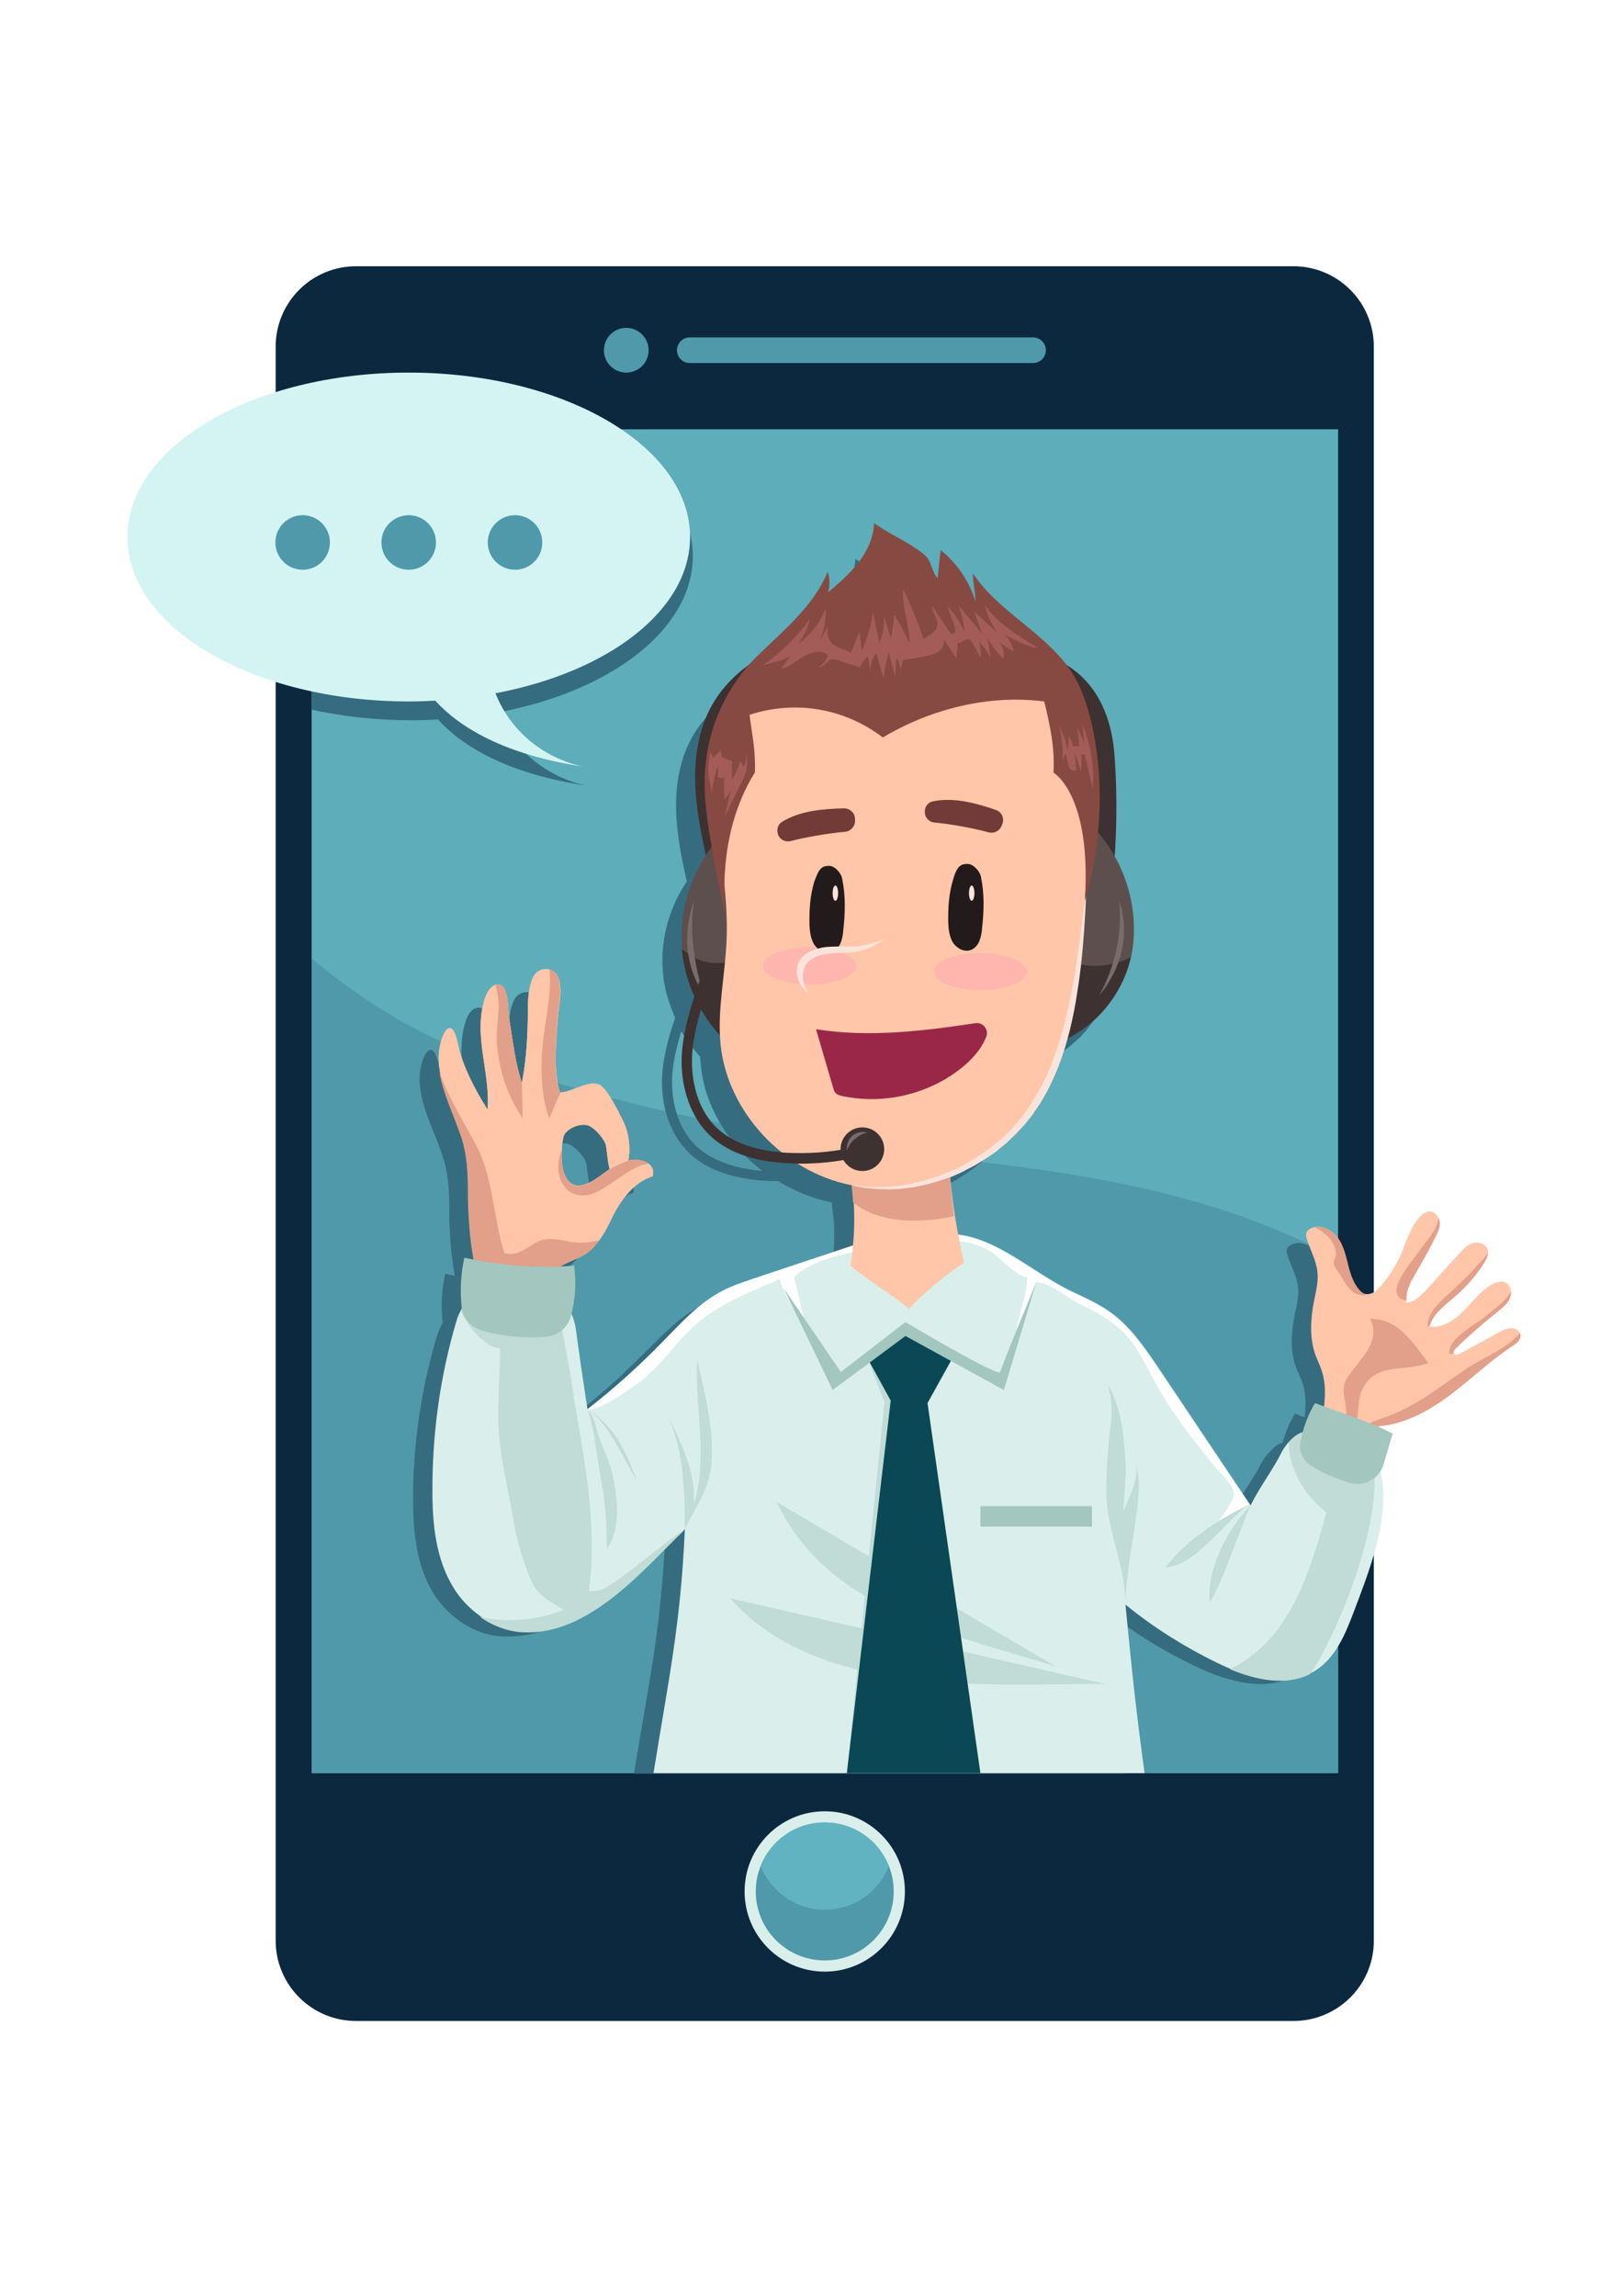 <?xml version="1.0"?>
<svg width="595.3" height="841.9" xmlns="http://www.w3.org/2000/svg" xmlns:svg="http://www.w3.org/2000/svg" xmlns:xlink="http://www.w3.org/1999/xlink">
 <style type="text/css">.st0{clip-path:url(#XMLID_297_);}
	.st1{fill:#0FE0EA;}
	.st2{fill:#16EFEF;}
	.st3{fill:#0ECAD8;}
	.st4{fill:#0B283F;}
	.st5{fill:#5DADBA;}
	.st6{fill:#4F99AA;}
	.st7{fill:#DAEFEB;}
	.st8{fill:#61B3C1;}
	.st9{fill:#366C7F;}
	.st10{fill:#FFC6A9;}
	.st11{fill:#E29F8A;}
	.st12{fill:#C1DBD6;}
	.st13{fill:#FFFFFF;}
	.st14{fill:#3D3131;}
	.st15{fill:#5E4F4F;}
	.st16{fill:#7A6C6C;}
	.st17{fill:#F9E4DC;}
	.st18{fill:#FFB6AE;}
	.st19{fill:#231A1B;}
	.st20{fill:url(#XMLID_302_);}
	.st21{fill:#9B2748;}
	.st22{fill:#723B37;}
	.st23{fill:#874A42;}
	.st24{fill:#A35C57;}
	.st25{fill:#A3C6BF;}
	.st26{fill:#0B4856;}
	.st27{fill:#D4F4F4;}</style>
 <g class="layer">
  <title>Layer 1</title>
  <g id="XMLID_298_">
   <defs>
    <rect height="841.9" id="XMLID_292_" width="595.3"/>
   </defs>
   <clipPath id="XMLID_297_">
    <use id="svg_1" xlink:href="#XMLID_292_"/>
   </clipPath>
   <g class="st0" id="XMLID_291_">
    <g id="svg_2">
     <g id="svg_3">
      <g id="svg_4">
       <path class="st4" d="m474.408,741.138l-343.8,0c-16.3,0 -29.5,-13.2 -29.5,-29.5l0,-584.5c0,-16.3 13.2,-29.5 29.5,-29.5l343.8,0c16.3,0 29.5,13.2 29.5,29.5l0,584.6c0,16.2 -13.2,29.4 -29.5,29.4z" id="svg_5"/>
       <rect class="st5" height="492.8" id="svg_6" width="376.5" x="114.308" y="157.438"/>
       <path class="st6" d="m456.708,446.538c-30.6,-10.9 -62.1,-16.3 -95.4,-20.2c-63,-7 -124.2,-17.1 -181.7,-37.2c-24.5,-8.4 -46.3,-21.6 -65.3,-37.7l0,298.8l376.5,0l0,-189c-11,-5.4 -22.3,-10.3 -34.1,-14.7z" id="svg_7"/>
       <g id="svg_8">
        <circle class="st6" cx="229.708" cy="128.438" id="svg_9" r="8.2"/>
        <path class="st6" d="m253.008,123.738l125.9,0c2.6,0 4.7,2.1 4.7,4.7l0,0c0,2.6 -2.1,4.7 -4.7,4.7l-125.9,0c-2.6,0 -4.7,-2.1 -4.7,-4.7l0,0c0,-2.6 2.1,-4.7 4.7,-4.7z" id="svg_10"/>
       </g>
       <g id="svg_11">
        <circle class="st7" cx="302.508" cy="693.638" id="svg_12" r="29.4"/>
        <circle class="st6" cx="302.508" cy="693.638" id="svg_13" r="25.3"/>
        <g id="svg_14">
         <path class="st8" d="m302.508,700.338c10.7,0 19.8,-6.6 23.5,-16c-3.7,-9.4 -12.8,-16 -23.5,-16s-19.8,6.6 -23.5,16c3.7,9.4 12.9,16 23.5,16z" id="svg_15"/>
        </g>
       </g>
      </g>
      <path class="st9" d="m487.408,469.738c-0.6,-2.2 -1.1,-4.4 -1.9,-6.5c-0.5,-1.2 -1.1,-2.4 -1.9,-3.5c-0.1,-0.2 -0.3,-0.3 -0.4,-0.5c-0.1,-0.1 -0.1,-0.1 -0.2,-0.2c-0.1,-0.1 -0.2,-0.2 -0.3,-0.3c-0.1,-0.1 -0.1,-0.1 -0.2,-0.2c-0.1,-0.1 -0.2,-0.2 -0.3,-0.3c-0.1,-0.1 -0.2,-0.1 -0.2,-0.2c-0.1,-0.1 -0.2,-0.1 -0.3,-0.2c-0.1,-0.1 -0.2,-0.1 -0.3,-0.2c-0.1,-0.1 -0.2,-0.1 -0.2,-0.2c-0.1,-0.1 -0.2,-0.1 -0.3,-0.2c-0.1,0 -0.1,-0.1 -0.2,-0.1c-0.1,-0.1 -0.2,-0.1 -0.4,-0.2c-0.1,0 -0.1,-0.1 -0.2,-0.1c-0.1,-0.1 -0.3,-0.2 -0.4,-0.2c0,0 0,0 0,0c-1.1,-0.5 -2.3,-0.8 -3.5,-0.8c0,0 0,0 0,0c-0.2,0 -0.4,0 -0.6,0c0,0 0,0 0,0c-0.6,0.1 -1.1,0.2 -1.6,0.4c-0.8,0.3 -1.6,0.9 -1.9,1.7c-0.3,0.8 -0.1,1.7 0.2,2.5c1.2,3.9 3.4,7.5 3.8,11.5c0.4,3.4 -0.5,6.8 -1.2,10.2c-1.3,6.4 -1.8,13.3 0.5,19.4c0.7,1.9 1.7,3.7 2.3,5.6c1.4,4 1.3,8.3 0.8,12.6c-1.2,-0.4 -2.3,-0.8 -3.5,-1.3c-2,3.3 -3.6,6.9 -4.6,10.7c0,0 0,0 0,0c-0.2,0 -0.3,0.1 -0.5,0.1c0,0 -0.1,0 -0.1,0c-0.2,0.1 -0.3,0.1 -0.5,0.2c0,0 -0.1,0 -0.1,0.1c-0.1,0.1 -0.3,0.1 -0.4,0.2c-0.1,0 -0.1,0.1 -0.2,0.1c-0.2,0.1 -0.3,0.2 -0.5,0.3c-0.1,0.1 -0.1,0.1 -0.2,0.2c-0.1,0.1 -0.2,0.2 -0.4,0.3c-0.1,0.1 -0.2,0.2 -0.3,0.3c-0.1,0.1 -0.2,0.2 -0.3,0.3c-0.1,0.1 -0.2,0.2 -0.3,0.3c-0.1,0.1 -0.1,0.1 -0.2,0.2c-0.2,0.2 -0.3,0.3 -0.5,0.5c-0.1,0.1 -0.1,0.1 -0.2,0.2c-0.1,0.1 -0.2,0.2 -0.3,0.3c-1.1,1.2 -2.1,2.5 -2.6,3.6c-3.3,6.5 -8.1,12.5 -11.4,18.9c-0.1,-0.2 -0.2,-0.3 -0.3,-0.5c0.1,0 0.1,-0.1 0.2,-0.1c-0.1,0 -0.1,0.1 -0.2,0.1c-11.2,-16.2 -22.4,-32.4 -33.6,-48.6c-0.6,-0.9 -1.2,-1.7 -1.8,-2.6c-3,-4.3 -6.2,-8.6 -9.9,-12.3c-1.5,-1.5 -3.1,-2.9 -4.8,-4.1c-1.1,-0.8 -2.3,-1.6 -3.4,-2.3c-3.6,-2.1 -7.4,-3.9 -11.2,-5.6c-11.3,-5.1 -22.1,-14.3 -33.8,-18.5c-0.3,-0.1 -0.6,-0.2 -0.9,-0.3c-1.2,-0.4 -2.5,-0.8 -3.8,-1.1c-0.7,-0.2 -1.4,-0.3 -2.1,-0.4c-0.5,-0.1 -1.1,-0.2 -1.6,-0.2c-1.4,-7.3 -2.4,-14.1 -3.1,-21.4c1,-0.4 2,-0.8 3,-1.3c0,0 0,0 0.1,0c10.3,-4.6 19.5,-11.8 26.1,-20.8c5.7,-7.8 9.7,-16.5 12.5,-25.7c0.9,-0.4 1.7,-0.8 2.5,-1.2c0.3,-0.1 0.5,-0.3 0.8,-0.5c0.5,-0.3 1.1,-0.6 1.6,-0.9c0.3,-0.2 0.6,-0.4 1,-0.6c0.4,-0.3 0.9,-0.6 1.3,-0.9c0.3,-0.2 0.7,-0.5 1,-0.7c0.4,-0.3 0.8,-0.6 1.2,-0.9c0.3,-0.3 0.7,-0.5 1,-0.8c0.3,-0.3 0.7,-0.6 1,-0.9c0.4,-0.3 0.7,-0.6 1,-0.9c0.3,-0.3 0.6,-0.6 0.9,-0.8c0.4,-0.4 0.7,-0.7 1,-1.1c0.2,-0.2 0.4,-0.5 0.7,-0.8c0.4,-0.4 0.8,-0.8 1.1,-1.3c0.1,-0.1 0.2,-0.2 0.3,-0.4c2,-2.4 3.7,-5.1 5.1,-7.8c0,-0.1 0.1,-0.1 0.1,-0.2c0.3,-0.7 0.6,-1.3 0.9,-2c0,-0.1 0.1,-0.2 0.1,-0.3c0.3,-0.7 0.5,-1.4 0.8,-2c0,-0.1 0.1,-0.2 0.1,-0.3c0.3,-0.7 0.5,-1.4 0.7,-2.1c0,-0.1 0,-0.1 0.1,-0.2c0.6,-2.2 1.1,-4.5 1.4,-6.8c1.2,-10.8 -1.3,-21.9 -6.7,-31.3c0.8,-11.9 0.9,-24 0,-35.8c-0.9,-11.1 -4.5,-22.1 -13.5,-29.6c-1.2,-1 -2.5,-1.9 -3.8,-2.7c-9.6,-12.5 -25.7,-19.8 -34.6,-33c0.1,3.4 0.9,6.7 1,10.1c-2.3,-7.2 -6.8,-13.6 -12.8,-18.3c-0.4,3.3 -0.7,6.7 -1.1,10c-1.9,-1.9 -2.1,-4.9 -3.7,-7.1c-0.8,-1.1 -1.9,-1.9 -3.1,-2.7c-5.1,-3.6 -11.4,-6.2 -16.5,-9.8c-0.1,5.1 -2.5,9.9 -5.7,14c-3.2,4 -7.2,7.4 -11.2,10.7c0.7,-2.4 0.7,-5 -0.1,-7.3c-5.3,12.2 -15.7,20.4 -25.5,29.6c-1.1,1 -2.2,2.1 -3.2,3.3c-5.5,3.8 -10.3,8.6 -13.7,14.3c-5,8.5 -6.6,18.5 -6.3,28.2c0.3,8.6 2,17.1 3.9,25.5c-6.1,9.1 -9.4,20.2 -8.9,31.1c0.1,1.5 0.2,3 0.4,4.6c0,0.1 0,0.2 0,0.3c0.1,0.7 0.2,1.4 0.4,2.1c0,0.2 0.1,0.3 0.1,0.5c0.1,0.6 0.3,1.3 0.4,1.9c0.1,0.2 0.1,0.4 0.2,0.6c0.2,0.6 0.3,1.2 0.5,1.8c0.1,0.2 0.1,0.5 0.2,0.7c0.2,0.6 0.4,1.1 0.6,1.7c0.1,0.3 0.2,0.5 0.3,0.8c0.2,0.5 0.4,1.1 0.6,1.6c0.1,0.3 0.2,0.6 0.3,0.8c0.2,0.5 0.4,1 0.6,1.5c-2.6,7.7 -4.7,15.8 -4.8,23.1c-0.1,10.8 3.6,20.6 10.2,26.7c6.3,5.9 15.7,9.3 28,10c1.4,0.1 2.9,0.1 4.3,0.1c1.3,0.8 2.6,1.5 4,2.2c1.4,0.7 2.8,1.4 4.2,2c0.7,0.3 1.4,0.6 2.2,0.9c1.4,0.5 2.9,1 4.4,1.5c1.5,0.4 3,0.8 4.5,1.1c0.2,0 0.4,0.1 0.5,0.1c0.2,2 0.4,4 0.6,6.1c0,0 0.1,0 0.1,0.1c0.3,5 0.2,10 -0.2,15.3c-12.1,3.9 -24.3,7.8 -36.4,11.7c-2.4,0.8 -4.8,1.5 -7.1,2.4c-0.5,0.2 -0.9,0.4 -1.4,0.6c-0.9,0.4 -1.8,0.8 -2.7,1.2c-2.7,1.4 -5.3,3 -7.7,4.9c-0.5,0.4 -1,0.7 -1.4,1.1c-0.9,0.8 -1.9,1.6 -2.8,2.4c-0.4,0.4 -0.9,0.8 -1.3,1.2c-1.3,1.2 -2.7,2.5 -4,3.8c-0.9,0.9 -1.7,1.7 -2.6,2.6c-0.9,0.9 -1.7,1.7 -2.6,2.6c-1.1,1 -2.1,2.1 -3.2,3.1c-0.2,0.2 -0.4,0.4 -0.6,0.6c-0.9,0.8 -1.8,1.7 -2.6,2.5c-0.2,0.2 -0.4,0.3 -0.5,0.5c-0.9,0.9 -1.9,1.7 -2.8,2.6c-0.1,0.1 -0.2,0.2 -0.4,0.3c-1,0.9 -2,1.8 -3,2.7l-0.2,0.2c-1.1,0.9 -2.2,1.9 -3.3,2.8c0,0 0,0 0,0c-3.4,2.9 -7,5.7 -10.6,8.5c-1.5,-9.5 -3,-19 -4.3,-28.5c-0.3,-1.9 -0.8,-3.7 -1.6,-5.4c1.4,-5.6 1.8,-11.3 1,-17.2c-1.8,0.1 -3.5,0.2 -5.2,0.3c0,0 0,-0.1 0,-0.1c2.9,-1.9 7.2,-3 10.2,-5.2c0.4,-0.3 0.9,-0.7 1.3,-1.1c0.2,-0.2 0.4,-0.3 0.5,-0.5c0.2,-0.2 0.4,-0.4 0.6,-0.6c0.2,-0.2 0.5,-0.5 0.7,-0.8c0.1,-0.1 0.2,-0.3 0.3,-0.4c2.1,-2.6 3.8,-5.6 5.2,-8.5c3.1,-6.5 7.9,-13 15.2,-15.3c0.5,-2 -0.2,-3.4 -1.4,-4.2c-0.4,-0.3 -0.9,-0.5 -1.4,-0.7c-1.8,-0.7 -4.2,-1 -6.1,-0.3c1.1,-4.5 0,-10.5 -1.6,-13.6c-1.6,-3.1 -5.9,-12 -9,-13.5c-3.6,-1.7 -10,2.6 -14.1,2.8c-0.1,0 -0.2,0 -0.4,0c-2.6,-7.2 -1.4,-18.7 -0.8,-26.7c0.4,-4.4 1.7,-9.3 0.4,-13.7c0,0 0,-0.1 0,-0.1c-0.1,-0.2 -0.2,-0.5 -0.3,-0.7c0,-0.1 -0.1,-0.1 -0.1,-0.2c-0.1,-0.1 -0.1,-0.3 -0.2,-0.4c-0.1,-0.1 -0.1,-0.2 -0.2,-0.3c-0.1,-0.1 -0.2,-0.2 -0.2,-0.3c-0.1,-0.1 -0.2,-0.2 -0.2,-0.3c-0.1,-0.1 -0.1,-0.1 -0.2,-0.2c-2.3,-2 -6.3,-1.5 -7.9,1.6c-1.8,3.6 -2,8.2 -2,11.9c0,8.8 -0.5,17.4 -2.2,26c-2.5,-7.2 -3.4,-15.6 -4.7,-23.2c-0.5,-3 0.1,-12.1 -4.3,-11.8c-4.3,0.2 -5.5,8 -5.9,10.9c-1.3,11 3.3,22.8 2.3,33.5c-4.5,-6.8 -9.2,-15.6 -10.9,-23.5c-2.6,-12.1 -7.3,-1.2 -7,5.8c0.3,8.4 4,15.9 7,23.6c0,0.1 0.1,0.2 0.1,0.4c0.2,0.4 0.3,0.8 0.4,1.2c0.1,0.2 0.1,0.3 0.2,0.5c0.2,0.5 0.4,1 0.6,1.6c2.4,6.9 2.6,13.6 2.6,20.9c0,1.1 0,2.2 0,3.3c0.1,2 0.2,3.9 0.3,5.8c0,0 0,0 0,0c0,0.1 0,0.2 0,0.3c0.1,0.9 0.1,1.8 0.2,2.7l0,0c0,0 0,0 0,0c0.1,1.3 0.3,2.5 0.4,3.8c0,0 0,0 0,0c0.2,1.5 0.4,3 0.6,4.6c0,0.1 0,0.3 0.1,0.5c0.1,0.8 0.3,1.6 0.4,2.4c-1.2,-0.2 -2.3,-0.4 -3.5,-0.7c-1.3,5.7 -1.6,11.6 -1,17.5c0,0.2 0.1,0.3 0.1,0.5c-0.1,0.2 -0.2,0.3 -0.3,0.5c-0.7,1.3 -1.3,2.6 -1.8,4.1c-5.9,19.8 -8.9,40.3 -8.8,60.8c0.1,11.7 1.3,23.9 7.6,34c4.1,6.5 10.8,12 18.4,14.4c0,0 0,0 0,0c0.4,0.1 0.7,0.2 1.1,0.3c0,0 0,0 0.1,0c0.4,0.1 0.7,0.2 1.1,0.3c0,0 0.1,0 0.1,0c0.4,0.1 0.7,0.2 1,0.2c0,0 0.1,0 0.1,0c0.3,0.1 0.7,0.1 1,0.2c0,0 0.1,0 0.1,0c0.3,0.1 0.7,0.1 1,0.1c0,0 0.1,0 0.1,0c0.4,0 0.7,0.1 1.1,0.1c0,0 0.1,0 0.1,0c0.4,0 0.7,0 1.1,0l0.1,0c0.4,0 0.8,0 1.2,0c0,0 0,0 0,0c23.6,0 43.7,-24.1 57.2,-36.6c-1.7,34.5 -5.9,52.9 -11.5,86.9l180.1,0c-3.4,-24.6 -4.5,-35 -7,-59.7c10.3,8.1 21.5,15 33.5,20.6c2.7,1.3 5.5,2.5 8.4,3.5c0,0 0,0 0.1,0c1.2,0.4 2.4,0.8 3.7,1.1c0,0 0,0 0,0c0.6,0.2 1.2,0.3 1.9,0.5c0,0 0,0 0,0c1.2,0.3 2.5,0.5 3.7,0.7c0,0 0,0 0.1,0c1.2,0.2 2.5,0.3 3.7,0.4l0,0c1.9,0.1 3.7,0 5.5,-0.2l0,0c1.2,-0.2 2.4,-0.4 3.5,-0.7c0,0 0,0 0,0c2,-0.6 3.9,-1.4 5.7,-2.5c7.1,-4.5 10.7,-12.5 13.7,-20.2c0.6,-1.5 1.2,-3 1.7,-4.5l0,-111.9c-1.8,-2.3 -2.7,-5.1 -3.4,-7.8zm-231.9,-49.3c-5.8,-5.5 -9.1,-14.2 -9,-24c0,-5.7 1.5,-12.1 3.4,-18.3c0.2,0.3 0.4,0.6 0.5,0.9c0.3,0.4 0.5,0.8 0.8,1.2c0.2,0.3 0.4,0.7 0.7,1c0.3,0.4 0.5,0.8 0.8,1.2c0.3,0.3 0.5,0.7 0.8,1c0.3,0.4 0.5,0.7 0.8,1.1c0.3,0.4 0.6,0.7 0.9,1.1c0.3,0.3 0.5,0.6 0.8,1c0.3,0.3 0.5,0.6 0.8,0.8c0,0.4 0,0.8 0.1,1.3c0.1,0.8 0.1,1.6 0.2,2.3c0.6,6 2.4,11.9 5.1,17.3c1,2 2.1,4 3.4,5.9c0.4,0.6 0.8,1.3 1.3,1.9c1.8,2.5 3.7,4.8 5.8,7.1c1.1,1.1 2.2,2.2 3.3,3.2c1.2,1 2.4,2 3.6,3c-10.6,-1 -18.7,-4 -24.1,-9zm-56.7,9.3c0,-0.1 0,-0.3 0,-0.4c0,-0.1 0,-0.2 0,-0.4c0,-0.2 0,-0.3 0,-0.5c0,-0.1 0,-0.2 0,-0.3c0.1,-1.5 0.3,-2.9 0.6,-4.3c0.6,-3 6,-5.2 8.8,-4.4c2.5,0.7 5.5,4.2 6.6,6.4c0.6,1.4 0.7,6.2 1.6,9.2c-2.4,1.6 -4.7,3.3 -7.2,4.6c-0.3,0.1 -0.6,0.3 -0.9,0.4c-0.1,0 -0.2,0.1 -0.3,0.1c-0.2,0.1 -0.4,0.1 -0.5,0.2c-0.1,0 -0.2,0.1 -0.3,0.1c-0.2,0.1 -0.3,0.1 -0.5,0.1c-0.1,0 -0.2,0.1 -0.3,0.1c-0.2,0 -0.3,0.1 -0.5,0.1c-0.1,0 -0.2,0 -0.3,0c-0.2,0 -0.4,0 -0.5,0c-0.1,0 -0.1,0 -0.2,0c-0.2,0 -0.4,0 -0.6,0l-0.2,0c-0.1,0 -0.3,0 -0.4,-0.1c-0.1,0 -0.1,0 -0.2,-0.1c-0.1,0 -0.2,-0.1 -0.4,-0.1c-0.1,0 -0.1,-0.1 -0.2,-0.1c-0.1,0 -0.2,-0.1 -0.3,-0.1c-0.1,0 -0.1,-0.1 -0.2,-0.1c-0.1,-0.1 -0.2,-0.1 -0.3,-0.2c0,0 -0.1,-0.1 -0.1,-0.1c-0.2,-0.1 -0.3,-0.2 -0.4,-0.3c0,0 0,0 0,0c-0.1,-0.1 -0.3,-0.2 -0.4,-0.4c0,-0.1 -0.1,-0.1 -0.1,-0.2c-0.1,-0.1 -0.2,-0.2 -0.2,-0.3c0,-0.1 -0.1,-0.1 -0.1,-0.2c-0.1,-0.1 -0.1,-0.2 -0.2,-0.3c0,-0.1 -0.1,-0.1 -0.1,-0.2c-0.1,-0.1 -0.1,-0.2 -0.2,-0.3c0,-0.1 -0.1,-0.1 -0.1,-0.2c-0.1,-0.1 -0.1,-0.3 -0.2,-0.4c0,-0.1 0,-0.1 -0.1,-0.1c-0.1,-0.2 -0.2,-0.4 -0.2,-0.6c0,-0.1 0,-0.1 -0.1,-0.2c0,-0.1 -0.1,-0.3 -0.1,-0.4c0,-0.1 0,-0.2 -0.1,-0.3c0,-0.1 -0.1,-0.3 -0.1,-0.4c0,-0.1 0,-0.2 -0.1,-0.3c0,-0.1 -0.1,-0.3 -0.1,-0.4c0,-0.1 0,-0.2 -0.1,-0.3c0,-0.1 -0.1,-0.3 -0.1,-0.5c0,-0.1 0,-0.2 0,-0.3c0,-0.2 -0.1,-0.5 -0.1,-0.7c0,-0.1 0,-0.2 0,-0.2c0,-0.2 0,-0.4 0,-0.5c0,-0.1 0,-0.2 0,-0.3c0,-0.2 0,-0.3 0,-0.5c0,-0.1 0,-0.2 0,-0.4l0,-0.9z" id="svg_16"/>
      <g id="svg_17">
       <g id="svg_18">
        <path class="st10" d="m231.308,425.438c-0.3,0 -0.6,0.1 -0.9,0.2c1.1,-4.6 0,-10.8 -1.6,-14c-1.6,-3.2 -5.9,-12.4 -9,-13.9c-3.7,-1.8 -10.4,2.9 -14.4,2.9c-2.6,-7.5 -1.4,-19.3 -0.8,-27.5c0.4,-4.6 1.7,-9.6 0.4,-14.1c0,0 0,-0.1 0,-0.1c-1.3,-4.4 -7.4,-4.8 -9.4,-0.7c-1.8,3.7 -2,8.5 -2,12.2c0,9.1 -0.5,17.9 -2.2,26.8c-2.5,-7.4 -3.4,-16.1 -4.7,-23.9c-0.5,-3.1 0.1,-12.4 -4.3,-12.2c-4.3,0.2 -5.5,8.3 -5.9,11.2c-1.3,11.4 3.3,23.4 2.3,34.5c-4.5,-7 -9.2,-16 -10.9,-24.2c-2.6,-12.5 -7.3,-1.3 -7,6c0.4,9.9 5.2,18.7 8.3,27.9c2.4,7.1 2.6,14 2.6,21.5c0,10.5 1.2,19.7 3.1,30c7.1,3.9 10.8,3.6 18.8,3c7,-0.5 11.2,1.1 11.7,-6.5c2.9,-2 7.2,-3 10.2,-5.3c3.9,-3 6.5,-7.7 8.6,-12.1c3.2,-6.7 7.9,-13.4 15.2,-15.8c1.2,-5.1 -4.5,-6.4 -8.1,-5.9zm-14.8,8.1c-10.1,5.3 -11.7,-7.3 -9.9,-16.4c0.6,-3.1 6,-5.3 8.8,-4.5c2.5,0.7 5.5,4.3 6.6,6.6c0.6,1.4 0.7,6.4 1.6,9.5c-2.3,1.6 -4.6,3.5 -7.1,4.8z" id="svg_19"/>
        <g id="svg_20">
         <g id="svg_21">
          <g id="svg_22">
           <path class="st11" d="m199.708,377.138c-1.6,10.5 -2,22.9 1.6,32.9c1.3,-2.3 2.5,-6.3 4.3,-9.5c-0.1,0 -0.2,0 -0.4,0c-2.6,-7.5 -1.4,-19.3 -0.8,-27.5c0.4,-4.6 1.7,-9.6 0.4,-14.1c0,0 0,-0.1 0,-0.1c-0.5,-1.8 -1.9,-3 -3.4,-3.4c0.9,7.2 -0.6,14.6 -1.7,21.7z" id="svg_23"/>
          </g>
          <g id="svg_24">
           <path class="st11" d="m182.908,369.838c-0.2,4.4 -1,9.1 -0.6,13.7c0.9,9.4 4,18.8 9.4,26.5c-0.1,-4.4 -0.2,-8.8 -0.3,-13.2c0,0.1 0,0.1 0,0.2c-2.5,-7.4 -3.4,-16.1 -4.7,-23.9c-0.5,-3.1 0.1,-12.4 -4.3,-12.2c-0.2,0 -0.4,0.1 -0.6,0.1c0.5,2.9 1.3,5.8 1.1,8.8z" id="svg_25"/>
          </g>
          <g id="svg_26">
           <path class="st11" d="m174.308,419.038c-4.1,-7.4 -9.5,-16.5 -13,-25.8c1.4,8 5.1,15.4 7.8,23.2c2.4,7.1 2.6,14 2.6,21.5c0,10.5 1.2,19.7 3.1,30c5.6,3.1 9.2,3.6 14.4,3.3c-2.1,-4.8 -3.6,-9.8 -4.7,-13.7c-3.5,-12.5 -3.8,-27.1 -10.2,-38.5z" id="svg_27"/>
          </g>
         </g>
        </g>
        <g id="svg_28">
         <path class="st11" d="m230.408,425.638c0,-0.1 -6.8,2.8 -6.7,3.2c-2.4,1.6 -4.7,3.4 -7.2,4.8c-8.5,4.5 -11,-3.8 -10.4,-12c-3.2,6.8 -0.7,17.5 8.6,16.7c7.3,-0.6 15.5,-10.8 23.2,-11.6c-1.7,-1.3 -5.1,-2 -7.5,-1.1z" id="svg_29"/>
        </g>
       </g>
       <g id="svg_30">
        <path class="st10" d="m231.308,425.438c-0.3,0 -0.6,0.1 -0.9,0.2c1.1,-4.6 0,-10.8 -1.6,-14c-1.6,-3.2 -5.9,-12.4 -9,-13.9c-3.7,-1.8 -10.4,2.9 -14.4,2.9c-2.6,-7.5 -1.4,-19.3 -0.8,-27.5c0.4,-4.6 1.7,-9.6 0.4,-14.1c0,0 0,-0.1 0,-0.1c-1.3,-4.4 -7.4,-4.8 -9.4,-0.7c-1.8,3.7 -2,8.5 -2,12.2c0,9.1 -0.5,17.9 -2.2,26.8c-2.5,-7.4 -3.4,-16.1 -4.7,-23.9c-0.5,-3.1 0.1,-12.4 -4.3,-12.2c-4.3,0.2 -5.5,8.3 -5.9,11.2c-1.3,11.4 3.3,23.4 2.3,34.5c-4.5,-7 -9.2,-16 -10.9,-24.2c-2.6,-12.5 -7.3,-1.3 -7,6c0.4,9.9 5.2,18.7 8.3,27.9c2.4,7.1 2.6,14 2.6,21.5c0,10.5 1.2,19.7 3.1,30c7.1,3.9 10.8,3.6 18.8,3c7,-0.5 11.2,1.1 11.7,-6.5c2.9,-2 7.2,-3 10.2,-5.3c3.9,-3 6.5,-7.7 8.6,-12.1c3.2,-6.7 7.9,-13.4 15.2,-15.8c1.2,-5.1 -4.5,-6.4 -8.1,-5.9zm-14.8,8.1c-10.1,5.3 -11.7,-7.3 -9.9,-16.4c0.6,-3.1 6,-5.3 8.8,-4.5c2.5,0.7 5.5,4.3 6.6,6.6c0.6,1.4 0.7,6.4 1.6,9.5c-2.3,1.6 -4.6,3.5 -7.1,4.8z" id="svg_31"/>
        <g id="svg_32">
         <path class="st11" d="m205.708,400.538c-0.1,0 -0.2,0 -0.4,0c-2.6,-7.5 -1.4,-19.3 -0.8,-27.5c0.4,-4.6 1.7,-9.6 0.4,-14.1c0,0 0,-0.1 0,-0.1c-0.5,-1.8 -1.9,-3 -3.4,-3.4c0.8,7.2 -0.7,14.6 -1.7,21.7c-1.6,10.5 -2,22.9 1.6,32.9c1.3,-2.2 2.5,-6.3 4.3,-9.5z" id="svg_33"/>
         <path class="st11" d="m182.908,369.838c-0.2,4.4 -1,9.1 -0.6,13.7c0.9,9.4 4,18.8 9.4,26.5c-0.1,-4.4 -0.2,-8.8 -0.3,-13.2c0,0.1 0,0.1 0,0.2c-2.5,-7.4 -3.4,-16.1 -4.7,-23.9c-0.5,-3.1 0.1,-12.4 -4.3,-12.2c-0.2,0 -0.4,0.1 -0.6,0.1c0.5,2.9 1.3,5.8 1.1,8.8z" id="svg_34"/>
         <path class="st11" d="m212.008,455.738c-4.1,-0.2 -7.8,-1.8 -11.8,-1.3c-4.7,0.7 -7.9,5.1 -12.4,5.4c-1,0.1 -1.9,-0.1 -2.8,-0.3c-0.2,-0.7 -0.4,-1.4 -0.6,-2c-3.6,-12.4 -3.8,-27 -10.2,-38.4c-4.1,-7.4 -9.5,-16.5 -13,-25.8c1.4,8 5.1,15.4 7.8,23.2c2.4,7.1 2.6,14 2.6,21.5c0,2.3 0.1,4.4 0.2,6.6l0,0c0,0 0,0 0,0c0,0.9 0.1,1.8 0.2,2.8c0,0.1 0,0.3 0,0.4c0.1,0.9 0.1,1.8 0.2,2.7c0,0 0,0 0,0.1c0.2,2.6 0.5,5.2 0.9,7.8c0.1,0.4 0.1,0.9 0.2,1.3c0.1,0.6 0.2,1.2 0.3,1.7c0.1,0.6 0.2,1.3 0.3,1.9c0.1,0.5 0.1,0.9 0.2,1.4c0.2,1.1 0.4,2.2 0.6,3.4c0.4,0.2 0.8,0.4 1.2,0.6c0.1,0.1 0.2,0.1 0.4,0.2c0.3,0.1 0.5,0.3 0.8,0.4c0.1,0.1 0.3,0.1 0.4,0.2c0.2,0.1 0.5,0.2 0.7,0.3c0.1,0.1 0.3,0.1 0.4,0.2c0.3,0.1 0.6,0.2 0.9,0.3c0.1,0 0.2,0.1 0.4,0.1c0.2,0.1 0.5,0.2 0.7,0.2c0.1,0 0.3,0.1 0.4,0.1c0.2,0 0.4,0.1 0.5,0.1c0.2,0 0.3,0.1 0.5,0.1c0.2,0 0.3,0.1 0.5,0.1c0.2,0 0.3,0.1 0.5,0.1c0.2,0 0.3,0.1 0.5,0.1c0.3,0 0.6,0.1 0.9,0.1c0.1,0 0.3,0 0.4,0c0.2,0 0.4,0 0.6,0c0.1,0 0.3,0 0.4,0c0.2,0 0.4,0 0.6,0c0.1,0 0.2,0 0.3,0c2,0 4.3,-0.1 7,-0.3c7,-0.5 11.2,1.1 11.7,-6.5c2.9,-2 7.2,-3 10.2,-5.3c1.6,-1.2 3,-2.7 4.2,-4.4c-2.4,0.6 -4.9,1 -7.8,0.9z" id="svg_35"/>
        </g>
        <g id="svg_36">
         <path class="st11" d="m230.408,425.638c0,-0.1 -6.8,2.8 -6.7,3.2c-2.4,1.6 -4.7,3.4 -7.2,4.8c-8.5,4.5 -11,-3.8 -10.4,-12c-3.2,6.8 -0.7,17.5 8.6,16.7c7.3,-0.6 15.5,-10.8 23.2,-11.6c-1.7,-1.3 -5.1,-2 -7.5,-1.1z" id="svg_37"/>
        </g>
       </g>
       <path class="st10" d="m505.708,523.038c9.6,-0.8 18.5,-5.7 26.2,-11.5c7.7,-5.8 14.7,-12.6 22.8,-17.9c1.4,-0.9 3.1,-2.2 3,-3.9c-0.1,-1.6 -1.8,-2.7 -3.4,-2.7s-3.1,0.8 -4.4,1.5c-4.8,2.6 -9.5,5.2 -14.3,7.8c-0.8,0.5 -2.2,0.7 -2.5,-0.2c-0.2,-0.6 0.3,-1.1 0.7,-1.6c4.9,-4.8 10.1,-9.3 15.5,-13.6c1.8,-1.5 3.8,-3 4.6,-5.2s-0.1,-5.2 -2.4,-5.7c-1,-0.2 -2,0.1 -3,0.4c-4.6,1.9 -7.7,6.2 -11.2,9.8s-8,7 -13,6.2c1.1,-4.7 5.4,-7.8 9.1,-10.9c4.2,-3.6 7.9,-7.8 10.9,-12.5c0.9,-1.5 1.9,-3.2 1.3,-4.9c-0.7,-2.1 -3.4,-2.9 -5.5,-2.2c-2.1,0.7 -3.7,2.4 -5.1,4c-3.8,4.2 -7.7,8.5 -11.5,12.7c-2.1,2.3 -4.5,4.8 -7.6,5.1c-0.9,-3.9 1.4,-7.8 3.4,-11.3c2.5,-4.3 4.9,-8.6 7.1,-13.1c0.8,-1.6 1.6,-3.2 1.5,-5s-1.1,-3.6 -2.8,-4c-1.7,-0.4 -3.4,0.9 -4.6,2.2c-3.4,4 -4.8,9.2 -6.9,14c-2.1,4.6 -4.9,8.8 -8.4,12.4c-1.5,1.5 -4.1,2.3 -5.7,1c-2.8,-2.4 -4.1,-6.1 -5,-9.7c-0.9,-3.6 -1.7,-7.3 -3.8,-10.3c-2.1,-3 -6.2,-5 -9.6,-3.6c-0.8,0.3 -1.6,0.9 -1.9,1.7c-0.3,0.8 -0.1,1.7 0.2,2.5c1.2,4 3.4,7.7 3.8,11.9c0.4,3.5 -0.5,7 -1.2,10.5c-1.3,6.6 -1.8,13.7 0.5,20c0.7,1.9 1.7,3.8 2.3,5.8c1.9,5.7 1.1,11.9 0.2,17.9c5.4,4.3 12,5.4 18.2,2.6c0.5,0 2.7,0 2.5,-0.2z" id="svg_38"/>
       <g id="svg_39">
        <path class="st11" d="m523.908,499.838c-5.5,-7 -10.6,-16.2 -21.3,-16.2c4.1,8.5 -3.9,14.9 -8.2,21.2c-4,5.9 1.3,10.9 -1.3,17.9c0.8,-1.7 -2.2,5.8 1.7,3.6c4.2,-2.4 2.8,-11.9 4.4,-15.8c4.7,-11.4 15.6,-7.2 24.7,-10.7z" id="svg_40"/>
        <path class="st11" d="m531.608,496.438c0.5,0.1 1,0.1 1.6,0c0,-0.1 -0.1,-0.1 -0.1,-0.2c-0.2,-0.6 0.3,-1.1 0.7,-1.6c4.9,-4.8 10.1,-9.3 15.5,-13.6c1.8,-1.5 3.8,-3 4.6,-5.2c0.3,-0.7 0.3,-1.5 0.3,-2.2c-2,3.7 -6.5,6.6 -9.2,9c-3.6,3.1 -14,8 -13.4,13.8z" id="svg_41"/>
        <path class="st11" d="m523.708,486.238c0.2,0 0.5,0.1 0.7,0.1c1.2,-4.5 5.4,-7.5 9,-10.6c4.2,-3.6 7.9,-7.8 10.9,-12.5c0.7,-1.1 1.4,-2.4 1.5,-3.7c-1.4,2 -3.4,3.9 -4.7,5.3c-2.7,3.1 -5.5,5.7 -8.5,8.5c-3.2,3 -9.5,8 -8.9,12.9z" id="svg_42"/>
        <path class="st11" d="m557.508,488.938c-4.9,5.7 -14,9.2 -19.8,13.1c-9.2,6.3 -17.5,13 -28,17.1c-3.5,1.4 -7.3,2.1 -10.3,4.7c-0.3,0.3 -0.6,0.6 -0.9,0.9c1.6,-0.2 3.3,-0.7 4.9,-1.4c0.3,-0.1 2.5,-0.1 2.3,-0.3c9.6,-0.8 18.5,-5.7 26.2,-11.5c7.7,-5.8 14.7,-12.6 22.8,-17.9c1.4,-0.9 3.1,-2.2 3,-3.9c-0.1,-0.3 -0.1,-0.5 -0.2,-0.8z" id="svg_43"/>
        <path class="st11" d="m514.608,476.638c0.4,0.2 0.8,0.2 1.3,0.2c-0.3,-3.6 1.7,-7.1 3.6,-10.3c2.5,-4.3 4.9,-8.6 7.1,-13.1c0.8,-1.6 1.6,-3.2 1.5,-5c0,-0.7 -0.2,-1.3 -0.4,-2c-0.4,4.7 -5.2,9.4 -7.6,13c-2,2.9 -12.5,14.6 -5.5,17.2z" id="svg_44"/>
        <path class="st11" d="m498.708,474.838c1.1,0.2 2,0.2 2.9,-0.1c-0.7,0 -1.4,-0.2 -2,-0.7c-2.8,-2.4 -4.1,-6.1 -5,-9.7c-0.9,-3.6 -1.7,-7.3 -3.8,-10.3c-1.9,-2.7 -5.4,-4.6 -8.5,-3.9c4.1,1.8 7.7,5.7 7.7,9.7c0,1.3 -1,2.4 -0.8,3.7c0.2,1.1 1.8,3.1 2.4,4c1.6,2.7 3.5,6.6 7.1,7.3z" id="svg_45"/>
       </g>
       <path class="st7" d="m419.808,650.238l-180.1,0c5.6,-35.1 9.9,-54 11.5,-89.5c-13.5,12.8 -33.6,37.6 -57.2,37.6c-11.3,-18.1 -12,-41.2 -6.9,-62c20.3,-12.2 39.1,-27 55.7,-44c6.9,-7.1 13.6,-14.6 22.4,-19.1c3.6,-1.8 7.4,-3.1 11.2,-4.4c15.8,-5.3 31.6,-10.5 47.5,-15.8c7.2,-2.4 15.6,-0.2 23.2,-0.5c16.9,-0.6 31.3,14.2 46.6,21.3c5.1,2.4 10.2,4.7 14.6,8.1c6.8,5.2 11.7,12.4 16.5,19.5c11.3,16.9 22.6,33.7 33.9,50.6c3.3,-6.7 8.1,-12.9 11.4,-19.5c1.6,-3.2 6.1,-8 8.8,-7.2c6.7,2.1 11.2,-4.7 16.6,-0.1c5.4,4.6 10.3,10 11.4,17c2.4,16.2 -4.8,34.2 -10.6,49.5c-3,7.9 -6.6,16.3 -13.7,20.8c-10.7,6.9 -24.9,2.8 -36.3,-2.8c-11.9,-5.8 -23.2,-12.9 -33.5,-21.3c2.5,25.7 3.6,36.5 7,61.8z" id="svg_46"/>
       <polygon class="st12" id="svg_47" points="318.308,498.338 324.408,514.238 310.608,650.238 331.308,512.738 "/>
       <g id="svg_48">
        <path class="st12" d="m284.908,550.838c18.7,39.7 64.5,48.5 102.1,60.2l-102.1,-60.2z" id="svg_49"/>
        <path class="st12" d="m267.808,586.138c32.3,36.6 94,31.4 137.5,31.4l-137.5,-31.4z" id="svg_50"/>
       </g>
       <g id="svg_51">
        <path class="st13" d="m233.608,507.538c7,-5 11.9,-11.9 17.7,-18.1c10.1,-10.7 22.4,-14.9 34.7,-20.4c1.5,6.7 8.2,14.2 11.1,20.2c-3,-6.1 -4,-14.3 -5.9,-20.8c7.3,-7.4 22.1,-9.2 32,-11.5c11.3,-2.7 27.1,-4.1 37.8,0.7c5.5,2.4 10.2,9.6 15.7,10.8c0.4,6.6 -4.3,15.4 -4.1,23.3l7.3,-21.5c5.6,0 11.2,5.7 16.4,8.1c5.6,2.6 10.9,5.6 15.4,9.9c6,5.7 9.8,15.2 14,22.3c6,10.2 13.2,19.1 20.7,28.2c2,2.4 6.7,6.5 6.1,9.8c-0.5,2.5 -6.2,10.5 -8,12.5c8.1,-5 10.8,-6.4 13.6,-9.5c-11.2,-16.6 -22.3,-33.3 -33.5,-49.9c-4.8,-7.1 -9.7,-14.4 -16.5,-19.5c-4.4,-3.4 -9.6,-5.8 -14.6,-8.1c-15.3,-7.1 -29.7,-21.9 -46.6,-21.3c-7.6,0.3 -16,-1.9 -23.2,0.5c-15.8,5.3 -31.6,10.5 -47.5,15.8c-3.8,1.3 -7.7,2.5 -11.2,4.4c-8.8,4.5 -15.5,12.1 -22.4,19.1c-8.5,8.7 -17.6,16.9 -27.3,24.4l0,0c5.6,-0.1 13.9,-6.3 18.3,-9.4z" id="svg_52"/>
       </g>
       <g id="svg_53">
        <path class="st12" d="m503.908,536.738c-0.1,-0.5 0.2,-1.1 0.3,-1.6c-2.2,-3.7 -5.4,-6.9 -8.7,-9.8c-5.4,-4.6 -9.9,2.2 -16.6,0.1c-1.7,-0.5 -4.2,1.3 -6.2,3.5c-0.1,9.7 6,19.7 13.8,25.7c-7.3,27.1 -15.3,47.6 -35.4,57.5c9.6,4 20.3,6.2 29.2,1.9c1.3,-1.6 2.5,-3.4 3.6,-5.4c8.2,-14.8 22.6,-48.8 20,-71.9z" id="svg_54"/>
       </g>
       <g id="svg_55">
        <path class="st14" d="m259.608,317.038c-2.1,-9.8 -4.3,-19.7 -4.6,-29.7s1.3,-20.3 6.3,-29c5.3,-9.3 14.2,-16.2 23.9,-20.7c9.7,-4.5 20.4,-6.6 31,-8.1c16.4,-2.3 33.7,-2.8 49.1,3.4c10.1,4.1 21.5,6.7 30,13.9c9,7.6 12.7,19 13.5,30.4c1.1,14.9 0.8,30.3 -0.6,45.2l-148.6,-5.4z" id="svg_56"/>
        <path class="st10" d="m347.508,419.138c1,16 2.5,28.3 6.1,43.9c-7.1,4.8 -14.3,10.7 -20.2,16.9c-6.6,-5.4 -14.8,-10.2 -21.4,-15.7c2.1,-15 1.7,-26 -1.3,-40.8c11.2,-2 25.3,-4 36.8,-4.3z" id="svg_57"/>
        <path class="st11" d="m349.908,446.038c-1.1,-9 -1.9,-18 -2.4,-26.9c-11.5,0.3 -25.6,2.3 -36.9,4.4c1.2,5.7 1.9,11.6 2.3,17.4c9.4,7.7 24.1,7.8 37,5.1z" id="svg_58"/>
        <g id="svg_59">
         <path class="st15" d="m268.908,384.338c-11.2,-9.6 -18.3,-23.9 -18.9,-38.7c-0.6,-14.8 5.1,-29.7 15.5,-40.2c12,23.5 14.1,54.6 3.4,78.9z" id="svg_60"/>
         <g id="svg_61">
          <path class="st14" d="m273.908,350.238c-4.6,2.4 -9.9,3.7 -15,2.5c-3.3,-0.8 -6.2,-2.5 -8.8,-4.7c1.2,13.9 8.1,27.3 18.8,36.4c4.8,-10.8 7,-23 6.9,-35.2c-0.6,0.2 -1.2,0.6 -1.9,1z" id="svg_62"/>
         </g>
         <path class="st16" d="m258.308,365.138c-6.9,-10.6 -8,-22.8 -3.8,-34.7c-1.7,11 0.1,24.1 3.8,34.7z" id="svg_63"/>
        </g>
        <g id="svg_64">
         <path class="st15" d="m390.008,381.638c14.3,-6.5 24.1,-20.6 25.6,-35.3c1.6,-14.7 -3.2,-29.9 -12.9,-41.1c-13.5,22.9 -21.9,51.6 -12.7,76.4z" id="svg_65"/>
         <g id="svg_66">
          <path class="st14" d="m386.608,350.138c-1.2,10.7 -0.4,21.4 3.3,31.5c12.8,-5.8 21.9,-17.7 24.8,-30.6c-2.9,1.5 -6.1,2.5 -9.3,2.9c-6.4,0.9 -13.1,-0.5 -18.8,-3.8z" id="svg_67"/>
         </g>
         <path class="st16" d="m403.108,365.138c5.9,-10.5 8.6,-22.8 7.4,-34.7c4.1,12.1 0.8,25 -7.4,34.7z" id="svg_68"/>
        </g>
        <path class="st10" d="m263.508,301.238c0.9,14.5 3.6,28.9 3,43.4c-0.5,12.9 -3.5,25.7 -2.2,38.5c2.6,24.8 23.1,46.4 47.5,51.4c24.5,5 51.2,-6.2 65.7,-26.4c10.3,-14.3 14.7,-31.9 17.3,-49.2c2.8,-18.4 3.8,-37 4.5,-55.6c0.4,-12.7 0.6,-25.5 -2.4,-37.8c-3.1,-12.3 -9.8,-24.2 -20.5,-30.9c-13.5,-8.5 -30.9,-7.6 -46.5,-4.1c-18.8,4.2 -38.3,11.6 -54.2,22.7c-13.1,9.1 -13.1,33.7 -12.2,48z" id="svg_69"/>
        <path class="st17" d="m397.408,334.338c-0.5,4.3 -1.3,10.5 -2.4,17.8c-1.1,7.3 -2.6,15.9 -5,24.8c-1.2,4.5 -2.7,9 -4.4,13.5c-1.8,4.5 -4,8.9 -6.6,13c-0.6,1 -1.3,2.1 -2,3.1l-0.5,0.8l-0.5,0.7l-1.1,1.4l-1.1,1.4c-0.4,0.5 -0.8,0.9 -1.2,1.4c-0.8,0.9 -1.6,1.8 -2.4,2.6c-3.3,3.4 -7.1,6.4 -10.9,8.9c-1,0.6 -1.9,1.2 -2.9,1.8c-1,0.5 -2,1.1 -2.9,1.6c-0.5,0.3 -1,0.5 -1.4,0.8c-0.5,0.2 -1,0.5 -1.5,0.7c-1,0.4 -1.9,0.9 -2.9,1.3c-2,0.7 -3.9,1.6 -5.8,2.1c-0.9,0.3 -1.9,0.6 -2.8,0.9c-0.9,0.2 -1.8,0.4 -2.7,0.7c-3.6,0.8 -6.9,1.3 -9.9,1.5c-3,0.2 -5.6,0.2 -7.8,0.1c-2.2,-0.1 -3.9,-0.3 -5,-0.5c-1.2,-0.1 -1.8,-0.2 -1.8,-0.2s0.6,0.1 1.7,0.4c1.1,0.2 2.8,0.7 5,0.8c2.2,0.3 4.8,0.4 7.9,0.4c0.8,0 1.5,-0.1 2.4,-0.1c0.8,0 1.6,0 2.5,-0.2c0.9,-0.1 1.7,-0.2 2.6,-0.3c0.4,-0.1 0.9,-0.1 1.4,-0.2c0.5,-0.1 0.9,-0.2 1.4,-0.3c0.9,-0.2 1.9,-0.4 2.8,-0.6c1,-0.2 1.9,-0.5 2.9,-0.8c2,-0.5 3.9,-1.3 6,-1.9c1,-0.4 2,-0.8 3,-1.3c0.5,-0.2 1,-0.4 1.5,-0.7c0.5,-0.2 1,-0.5 1.5,-0.8c1,-0.5 2,-1 3.1,-1.6c1,-0.6 2,-1.2 3,-1.8c1,-0.6 2,-1.3 3,-2c1,-0.7 2,-1.4 2.9,-2.2c0.9,-0.8 1.9,-1.5 2.8,-2.3c0.9,-0.9 1.8,-1.7 2.7,-2.6c0.9,-0.8 1.7,-1.8 2.6,-2.7c0.4,-0.5 0.9,-0.9 1.3,-1.4l1.2,-1.5l1.2,-1.5c0.2,-0.3 0.4,-0.5 0.6,-0.8l0.5,-0.8c0.7,-1 1.4,-2 2.1,-3.1c2.7,-4.3 4.9,-8.9 6.7,-13.5c1.8,-4.6 3.2,-9.3 4.3,-13.8c1.1,-4.6 2,-9 2.6,-13.3c0.7,-4.2 1.2,-8.3 1.6,-12c0.8,-7.4 1.1,-13.6 1.4,-18c0.1,-2.2 0.2,-3.9 0.2,-5c0,-1.2 0,-1.8 0,-1.8s-0.5,2.8 -0.9,7.1z" id="svg_70"/>
        <ellipse class="st18" cx="296.908" cy="354.238" id="svg_71" rx="17.1" ry="6.8"/>
        <path class="st19" d="m304.208,317.538c-3.1,-0.1 -4,1.5 -5.6,6c-1.5,5.1 -1.8,10.2 -1.7,15.5c0.1,2.5 0.4,5.1 1.7,7.3c1.4,2.1 4,3.6 6.4,2.8c1.5,-0.5 2.7,-1.8 3.3,-3.3c0.6,-1.5 0.9,-3.1 1,-4.7c0.7,-6.3 0.9,-12.6 -0.4,-18.8c-0.3,-2.1 -2.7,-4.8 -4.7,-4.8z" id="svg_72"/>
        <path class="st19" d="m355.108,316.838c-2.6,-0.1 -4.1,0.6 -5.6,6c-1.5,5.1 -1.8,10.2 -1.7,15.5c0.1,2.5 0.4,5.1 1.7,7.3c1.4,2.1 4,3.6 6.4,2.8c1.5,-0.5 2.7,-1.8 3.3,-3.3c0.6,-1.5 0.9,-3.1 1,-4.7c0.7,-6.3 0.9,-12.6 -0.4,-18.8c-0.3,-2 -2.7,-4.7 -4.7,-4.8z" id="svg_73"/>
        <g id="svg_74">
         <path class="st14" d="m293.508,426.738c-1.8,0 -3.6,-0.1 -5.3,-0.2c-12.3,-0.7 -21.7,-4.2 -28,-10.3c-6.5,-6.3 -10.3,-16.4 -10.2,-27.5c0.1,-9.7 3.7,-21 7.2,-30.7c0.4,-1 1.4,-1.5 2.4,-1.1c1,0.4 1.5,1.4 1.1,2.4c-3.4,9.5 -6.9,20.4 -6.9,29.5c-0.1,10.1 3.2,19.1 9,24.7c5.6,5.4 14.2,8.5 25.6,9.2c7.8,0.4 15.6,-0.1 23.3,-1.7c1,-0.2 2,0.4 2.3,1.5c0.2,1 -0.4,2 -1.5,2.3c-6.3,1.3 -12.7,1.9 -19,1.9z" id="svg_75"/>
        </g>
        <circle class="st14" cx="316.308" cy="421.438" id="svg_76" r="8"/>
        <path class="st16" d="m318.308,415.438c-1.9,-0.7 -4.2,-0.2 -5.7,1.1c-1.5,1.3 -2.3,3.5 -1.9,5.5c0.4,-1.7 1.5,-3.2 2.8,-4.3s3.1,-2.3 4.8,-2.3z" id="svg_77"/>
        <ellipse class="st17" cx="306.408" cy="327.538" id="svg_78" rx="1" ry="2.8"/>
        <ellipse class="st17" cx="356.408" cy="327.538" id="svg_79" rx="1" ry="2.8"/>
        <linearGradient gradientTransform="translate(-173 -19) translate(158.908 -19.562) translate(16 37) matrix(0.979 0.206 -0.29 1.379 91.444 -163.625)" gradientUnits="userSpaceOnUse" id="svg_80" x1="294.941" x2="339.355" y1="334.16" y2="328.085">
         <stop offset="0" stop-color="#FF70A9"/>
         <stop offset="1" stop-color="#FFC6A9"/>
        </linearGradient>
        <path class="st20" d="m310.908,348.138c-4.9,0.1 -10.3,0 -13.9,2.3c-4.8,3.1 -4.5,9.6 -0.4,13.9c4.1,4.3 11.1,6.5 17.6,6.7c11.9,0.3 23,-5.8 25.8,-14.7c1.2,-3.6 0.9,-7.9 -2.3,-10.9c-3.5,-3.4 -8.9,-3.1 -12.8,-1.4c-4.8,2.3 -7.8,4 -14,4.1z" id="svg_81"/>
        <path class="st17" d="m324.908,344.138c0,0 -0.6,0.4 -1.6,1c-1,0.6 -2.5,1.6 -4.5,2.5c-2,0.9 -4.8,1.6 -7.9,1.7c-1.4,0.1 -2.9,0.1 -4.4,0.2c-1.5,0.1 -2.9,0.2 -4.2,0.5c-1.3,0.2 -2.6,0.6 -3.6,1.1c-0.2,0.1 -0.6,0.3 -0.7,0.4c-0.3,0.2 -0.6,0.4 -0.8,0.5c-0.2,0.2 -0.4,0.3 -0.6,0.5l-0.5,0.6c-1.3,1.6 -1.7,3.6 -1.6,5.3c0.1,1.7 0.6,3.2 1.1,4.3c0.3,0.5 0.5,0.9 0.7,1.2c0.2,0.3 0.3,0.4 0.3,0.4s-0.1,-0.1 -0.4,-0.3c-0.3,-0.2 -0.7,-0.6 -1.1,-1c-0.4,-0.5 -0.9,-1.1 -1.4,-1.8c-0.4,-0.7 -0.9,-1.6 -1.1,-2.6c-0.3,-1 -0.4,-2.1 -0.3,-3.2c0.1,-1.1 0.4,-2.4 1.2,-3.5c0.2,-0.3 0.4,-0.5 0.6,-0.8c0.2,-0.3 0.5,-0.5 0.8,-0.8c0.3,-0.3 0.5,-0.4 0.8,-0.6c0.4,-0.3 0.7,-0.4 1,-0.6c1.4,-0.7 3,-1.2 4.6,-1.6c1.6,-0.3 3.3,-0.4 4.8,-0.4c1.6,-0.1 3.1,0 4.5,0c1.4,0 2.7,0 3.9,-0.1c1.2,-0.1 2.4,-0.4 3.4,-0.6c2.1,-0.5 3.8,-1.1 5,-1.5c1.3,-0.6 2,-0.8 2,-0.8z" id="svg_82"/>
        <path class="st21" d="m357.708,375.238c-19.4,2.9 -39.1,5.3 -58.4,2.2c2.2,7.5 4.1,14.1 6.3,21.5c0.2,0.7 0.4,1.5 1,2c0.6,0.6 1.5,0.8 2.3,1c12.6,2.7 26.1,0.5 37.3,-5.9c6.4,-3.7 13.1,-9.3 15.6,-16c0.9,-2.6 -1.4,-5.3 -4.1,-4.8z" id="svg_83"/>
        <ellipse class="st18" cx="359.608" cy="356.338" id="svg_84" rx="17.1" ry="6.8"/>
        <path class="st22" d="m309.908,305.038c-6,0.5 -15,2.1 -19.9,3.4c-2,0.5 -4.1,-0.6 -4.7,-2.6c0,0 0,0 0,-0.1c-0.5,-1.7 0.1,-3.5 1.6,-4.4c6.6,-4 14.7,-4.7 22.7,-4.9c2.2,0 4.1,1.8 4,4.1c0,0.3 0,0.6 0,0.9c-0.2,1.9 -1.8,3.5 -3.7,3.6z" id="svg_85"/>
        <path class="st22" d="m362.608,305.238c-5.8,-1.6 -14.8,-3.2 -19.9,-3.6c-2.1,-0.2 -3.6,-2 -3.5,-4.1c0,0 0,0 0,-0.1c0.1,-1.8 1.3,-3.3 3.1,-3.6c7.5,-1.5 15.5,0.6 23,3.2c2.1,0.7 3.2,3.1 2.3,5.2c-0.1,0.3 -0.2,0.5 -0.3,0.8c-0.8,1.8 -2.8,2.7 -4.7,2.2z" id="svg_86"/>
        <path class="st23" d="m397.908,330.438c2.6,-39.1 -11.5,-47.1 -11.5,-47.1c0.5,-9.2 -1.2,-17.1 -3.4,-26.1c-20.4,-2.6 -41.5,2.7 -59.2,13.2c-14.1,-10.7 -32,-13.8 -48.9,-8.3c1,7.5 2.3,13.6 2,21.1c-10.1,16.2 -12.7,36.3 -10.5,55.2c-1.5,-8.7 -3.6,-17.5 -5.1,-26.2c-1.7,-9.8 -3.4,-19.8 -2.7,-29.7c1,-15.9 8.1,-31.3 19.5,-42.3c9.8,-9.5 20.2,-18 25.5,-30.5c0.8,2.4 0.8,5.1 0.1,7.5c4,-3.4 8,-6.8 11.2,-11c3.2,-4.1 5.5,-9.1 5.7,-14.4c5.1,3.7 11.4,6.4 16.5,10.1c1.1,0.8 2.3,1.6 3.1,2.8c1.6,2.2 1.8,5.3 3.7,7.3c0.4,-3.4 0.7,-6.9 1.1,-10.3c6,4.8 10.6,11.5 12.8,18.9c-0.1,-3.5 -0.9,-6.9 -1,-10.4c9.7,14.6 27.6,22.2 36.8,37.1c3.7,6.1 5.7,13 7.2,19.9c4.4,21 3,42.4 -2.9,63.2z" id="svg_87"/>
        <path class="st24" d="m380.908,237.738c-7.3,-4.4 -14.7,-8.9 -19.7,-15.8c0.9,3.7 2.6,7.2 4.8,10.3c-2.9,-2.6 -5.7,-5.3 -8.6,-7.9c0.9,2.7 1.8,5.4 2.8,8.1c-2.9,-3.5 -5.7,-6.9 -8.6,-10.4c1.2,3.2 1.9,6.5 2.2,9.9c-1.5,-3.6 -3.6,-6.9 -6.4,-9.7c0.8,2.1 1.6,4.3 2.4,6.4c0.3,0.9 0.7,1.8 0.6,2.7c-0.1,0.9 -0.6,1.1 -1.6,1.2c-2.3,-3.5 -4.7,-7 -7,-10.4c0,2.6 2.6,4.9 2,7.5c-0.5,2.3 -3.2,3.3 -5,4.7c-2.2,-6.2 -4.7,-12.3 -7.5,-18.3c-0.6,6.6 2.4,13.1 2.2,19.7c-1.6,-3.6 -3.5,-7.1 -5.6,-10.4c0.1,2.9 -0.6,5.9 -1.2,8.8c-0.8,-2.7 -1.6,-5.4 -2.4,-8.2c0.1,3.4 -0.5,6.8 -1.7,9.9c-0.8,-3.8 -1.6,-7.5 -2.4,-11.3c-0.7,4.9 -2.1,9.6 -4.1,14.1c-0.3,-2.3 -0.6,-4.6 -0.9,-7c-1,2.6 -2.1,5.1 -3.1,7.7c-2.3,-1.2 -5,-1.6 -6.9,-3.4c-1.9,-1.9 -2.3,-5.2 -0.7,-7.4c-1.3,2.1 -2.6,4.3 -3.9,6.4c1.7,-3.7 2.4,-7.8 2.3,-11.8c-2.1,5.2 -5.6,9.8 -10.2,13c2.1,-2.7 3.6,-5.9 4.4,-9.2c-4.7,6.6 -10.6,12.4 -17.3,17c3.3,-0.8 6.8,-1.7 9.9,-3.1c-1.1,1.5 -2.2,3 -3.4,4.5c3.2,-0.6 5.6,-3 8.4,-4.6s6.5,-2.6 9,-0.6c-0.5,1.9 -1.7,3.5 -3.4,4.5c1.9,0.2 3,-2.6 4.9,-2.9c0.6,-0.1 1.3,0.1 1.9,0.3c2.8,0.9 5.5,1.8 8.3,2.7c0.7,-1.6 1.7,-3 2.9,-4.2c0.3,2 0.6,4 0.9,6c-0.1,-2.5 0.7,-5 2.2,-7.1c0.8,2.7 1.5,5.4 2.3,8.1c0.1,0.3 0.3,0.7 0.6,0.7c-0.1,-3 1,-6.3 1.7,-9.2c0.8,3.1 1.5,6.2 2.3,9.2c0.2,-2.4 0.3,-4.7 0.5,-7.1c0.8,1.4 1.3,3 1.5,4.6c0.3,-1.3 0.6,-2.6 0.9,-3.8c3,-0.3 6,-0.8 9,-1.5c1.7,-0.4 3.6,-0.9 4.8,-2.1s1.7,-3.5 0.5,-4.8c1.8,2.6 3.5,5.2 5.3,7.8c0.2,-1.8 0.3,-3.7 0.5,-5.5c1.6,0.2 2.9,-2.1 4.3,-1.3c0.4,0.2 0.7,0.6 0.9,1c1.1,1.9 2.1,3.7 3.2,5.6c0.2,-2 0,-4.1 -0.7,-6c1.7,1.8 3.1,3.8 4.3,5.9c-0.3,-2.3 -0.7,-4.7 -1,-7c1.5,2.8 3.5,5.4 5.7,7.6c0.4,-2.2 -0.1,-4.6 -1.5,-6.3c1.6,1.4 3.4,2.6 5.3,3.6c-0.5,-2.3 -1.6,-4.5 -3.2,-6.3c3.6,2.3 8.1,4.3 12.3,5.1z" id="svg_88"/>
        <path class="st24" d="m264.808,277.738c1.2,0.5 2.5,0.9 3.7,1.4c0,2.3 0,4.6 0,6.9c1.3,-2.2 2.3,-4.5 3,-6.9c0.4,0.7 0.9,1.4 1.3,2.1c0.7,-1.7 1,-3.4 1,-5.2c0.2,2.4 0.4,4.9 -0.3,7.2c-0.3,1.2 -0.9,2.3 -1.4,3.4c-2.1,4.3 -4.3,8.7 -6.4,13c0.8,-3.2 1.6,-6.4 2.3,-9.6c-0.6,1.1 -1.4,2.2 -2.3,3.1c-0.1,-2.7 -0.2,-5.3 0,-8c-0.7,0.4 -1.7,0.4 -2.4,-0.2c0,-1.4 0,-2.7 0,-4.1c-1.2,3.5 -2,7.1 -2.3,10.8c0.2,-2.5 -1.1,-5.5 -1.2,-8.1c-0.1,-2.6 0.1,-5.3 0.8,-7.8c0.3,0.7 0.6,1.6 1.1,2.1c0.9,-0.8 1.7,-1.8 2.6,-2.6c0.2,0.9 0.3,1.7 0.5,2.5z" id="svg_89"/>
        <path class="st24" d="m398.508,279.238c0.8,3.4 1.5,6.8 2.3,10.2c0.7,-8.2 -0.7,-16.7 -4,-24.2c0.6,2.5 0.8,5.1 0.7,7.7c-0.4,-2.3 -1.4,-4.4 -2.7,-6.3c0.7,2.3 1,4.6 1,7c-0.8,0 -1.5,0 -2.3,0c-0.2,-1.4 -0.8,-2.7 -1.6,-3.7c0.1,1.7 0,3.5 -0.3,5.2c-0.6,-3.2 -1.7,-6.3 -3.2,-9.2c1.2,4.6 1.6,9.4 1.3,14.1c-0.2,-1.1 0.6,-2.8 1.2,-3.7c0.3,1.3 0.6,2.6 0.9,3.8c0.2,0.7 0.3,1.5 0.9,2c0.5,0.5 1.5,0.8 2,0.2c-0.2,-2 -0.3,-4 -0.5,-6c1,2.2 1.7,4.5 2.2,6.8c0.3,-2.1 0.3,-4.2 0.2,-6.3c0.5,0 0.9,-0.1 1.4,-0.3c-0.1,0.9 0.3,1.9 0.5,2.7z" id="svg_90"/>
       </g>
       <rect class="st25" height="7.5" id="svg_91" width="40.9" x="359.608" y="552.338"/>
       <path class="st7" d="m192.608,470.038c9.6,0.6 17.3,7.9 18.6,17.4c2.3,17 4.9,34 7.8,51c1.9,11.5 4,23.3 1.4,34.7s-10.9,22.4 -22.9,24.7c-12.3,2.4 -25,-5.3 -31.3,-15.8c-6.3,-10.4 -7.6,-22.9 -7.6,-35c-0.1,-21.1 2.8,-42.3 8.8,-62.6c2.5,-8.4 10.1,-14.4 18.8,-14.6c2.1,0 4.2,0.1 6.4,0.2z" id="svg_92"/>
       <path class="st12" d="m220.308,583.038c-1.5,0.4 -2.9,0.5 -4.3,0.4c3.2,-24.3 -1.5,-46.8 -5.5,-70.7c-1,-8.8 -3.1,-17.4 -4.4,-26c1.1,-1.7 2.3,-3.4 3.3,-5.1c-1.1,-2.3 -2.6,-4.4 -4.4,-6.1c0,0 0,0 0,0c-0.1,-0.1 -0.2,-0.1 -0.3,-0.2c-0.1,-0.1 -0.2,-0.1 -0.3,-0.2c-0.4,-0.4 -0.9,-0.8 -1.4,-1.1c-0.2,-0.1 -0.4,-0.3 -0.5,-0.4c-0.2,-0.1 -0.4,-0.3 -0.7,-0.4c-0.2,-0.1 -0.4,-0.3 -0.7,-0.4c-0.2,-0.1 -0.4,-0.2 -0.6,-0.3c-0.3,-0.1 -0.6,-0.3 -0.9,-0.4c-0.2,-0.1 -0.3,-0.2 -0.5,-0.2c-0.5,-0.2 -0.9,-0.4 -1.4,-0.5c-0.1,-0.1 -0.3,-0.1 -0.4,-0.1c-0.4,-0.1 -0.7,-0.2 -1.1,-0.3c-0.2,0 -0.4,-0.1 -0.5,-0.1c-0.4,-0.1 -0.7,-0.2 -1.1,-0.2c-0.2,0 -0.3,-0.1 -0.5,-0.1c-0.5,-0.1 -1.1,-0.1 -1.6,-0.2c-2.1,-0.1 -4.3,-0.2 -6.4,-0.1c-7.2,0.2 -13.7,4.2 -17.1,10.4c3.1,6.8 9.1,13.2 14.4,13.8c0,8.5 -0.9,19.4 -0.6,27.8c0.4,11.7 3.5,23 5.4,34.6c1.2,7.5 3.3,14.8 6.3,21.9c2.7,6.6 6.8,8.1 12.2,11.5c-9.7,3.9 -20.6,4.9 -30.7,2.6c5.3,3.7 11.5,5.9 17.9,5.7c0,0 0,0 0,0c23.6,0 43.7,-24.8 57.2,-37.6c-4.6,2 -25.6,20.8 -30.8,22z" id="svg_93"/>
       <path class="st25" d="m209.408,482.738c1.6,-6 2,-12.2 1.2,-18.6c-13.7,1.1 -26.8,0 -40.3,-2.9c-1.3,5.9 -1.6,12 -1,18c0.4,3.8 3,7.1 6.6,8.4c7.2,2.4 17.2,3.3 24.8,2.5c4.2,-0.5 7.6,-3.4 8.7,-7.4z" id="svg_94"/>
       <polygon class="st26" id="svg_95" points="310.608,650.238 326.708,513.638 318.308,498.338 332.108,487.038 349.908,497.038 340.208,514.538 359.608,650.238 "/>
       <path class="st25" d="m287.408,472.338l21,30.8l23.7,-18.3c0,0 34.4,20.5 34.8,18.3c0.4,-2.2 13.2,-32.9 13.2,-32.9l-11.9,39.5l-36.1,-19.8l-26.7,19.8l-18,-37.4z" id="svg_96"/>
       <path class="st25" d="m507.408,537.238c1.2,-3.9 2.3,-7.9 3.4,-11.5c-9,-4.7 -19,-7.5 -28.5,-11.2c-2.6,4.4 -4.4,9.2 -5.3,14.3c-0.6,3.2 0.7,6.4 3.4,8.3c3.4,2.4 8.6,4.8 14.8,6.7c5.2,1.4 10.6,-1.5 12.2,-6.6z" id="svg_97"/>
       <path class="st12" d="m215.508,516.838c2.8,8.1 3.5,18.9 5.2,27.3c1.6,7.6 1.7,16 1.9,23.9c5.3,-7.3 3.9,-18.8 2.1,-27.1c-1.2,-5.6 -4,-10.4 -5.6,-15.9c-0.9,-3.4 -1.4,-5.6 -3.6,-8.2z" id="svg_98"/>
       <path class="st12" d="m215.508,516.838c7.8,4.9 13.2,18.5 18.1,26.1c-4.3,-11.1 -8,-19.8 -18.1,-26.1z" id="svg_99"/>
       <path class="st12" d="m251.208,560.738c0,-14.3 -0.5,-28.5 -6.1,-41.4c5.1,10.6 10,20.3 9.4,32.3c5.3,-17.4 0.3,-35.2 1.2,-52.8c2.8,11.9 6.4,25.8 5.2,38.1c-0.9,9.8 -5.7,15.5 -9.7,23.8z" id="svg_100"/>
       <path class="st12" d="m412.808,588.738c0.3,-13.3 -6.8,-27.5 -7,-40.6c-0.1,-6.7 0.4,-14.1 1,-20.9c0.5,-5.6 2.1,-10.2 -0.5,-19.5c5,8.5 5.9,18.2 6.5,28c0.4,6.2 -0.6,12.1 -0.7,18.2c2.3,-5.1 5,-10.3 4.7,-16c3.3,10.3 -3.9,33.6 -4,50.8z" id="svg_101"/>
       <path class="st12" d="m458.608,552.238c-2.9,5.9 -11.3,31.2 -14.9,35.1c-1,-12.3 6.5,-26.5 14.9,-35.1z" id="svg_102"/>
       <path class="st12" d="m458.508,551.638c-11.2,5.2 -23.4,13.2 -31,23.1c11.1,-0.2 22.2,-17.7 31,-23.1z" id="svg_103"/>
      </g>
     </g>
     <g id="svg_104">
      <g id="svg_105">
       <path class="st9" d="m182.808,261.238c8.9,21.9 29.5,26.4 32.5,26.9c-29.4,-4.4 -45.7,-14.5 -54.7,-24.3c-3.2,0.2 -6.5,0.3 -9.7,0.3c-12.9,0 -25.3,-1.4 -36.7,-3.9l0,-100.8l106.3,0c20.6,11 33.6,26.9 33.6,44.5c0,26.8 -29.9,49.5 -71.3,57.3z" id="svg_106"/>
      </g>
     </g>
     <g id="svg_107">
      <path class="st27" d="m253.108,196.938c0,-33.3 -46.2,-60.3 -103.2,-60.3c-57,0 -103.2,27 -103.2,60.3c0,33.3 46.2,60.3 103.2,60.3c3.3,0 6.5,-0.1 9.7,-0.3c9,9.8 25.3,19.9 54.9,24.3c-2,-0.3 -23.6,-4.3 -32.8,-27c41.5,-7.8 71.4,-30.5 71.4,-57.3z" id="svg_108"/>
     </g>
     <g id="svg_109">
      <circle class="st6" cx="111.008" cy="198.938" id="svg_110" r="10"/>
      <circle class="st6" cx="149.908" cy="198.938" id="svg_111" r="10"/>
      <circle class="st6" cx="188.908" cy="198.938" id="svg_112" r="10"/>
     </g>
    </g>
   </g>
  </g>
 </g>
</svg>
